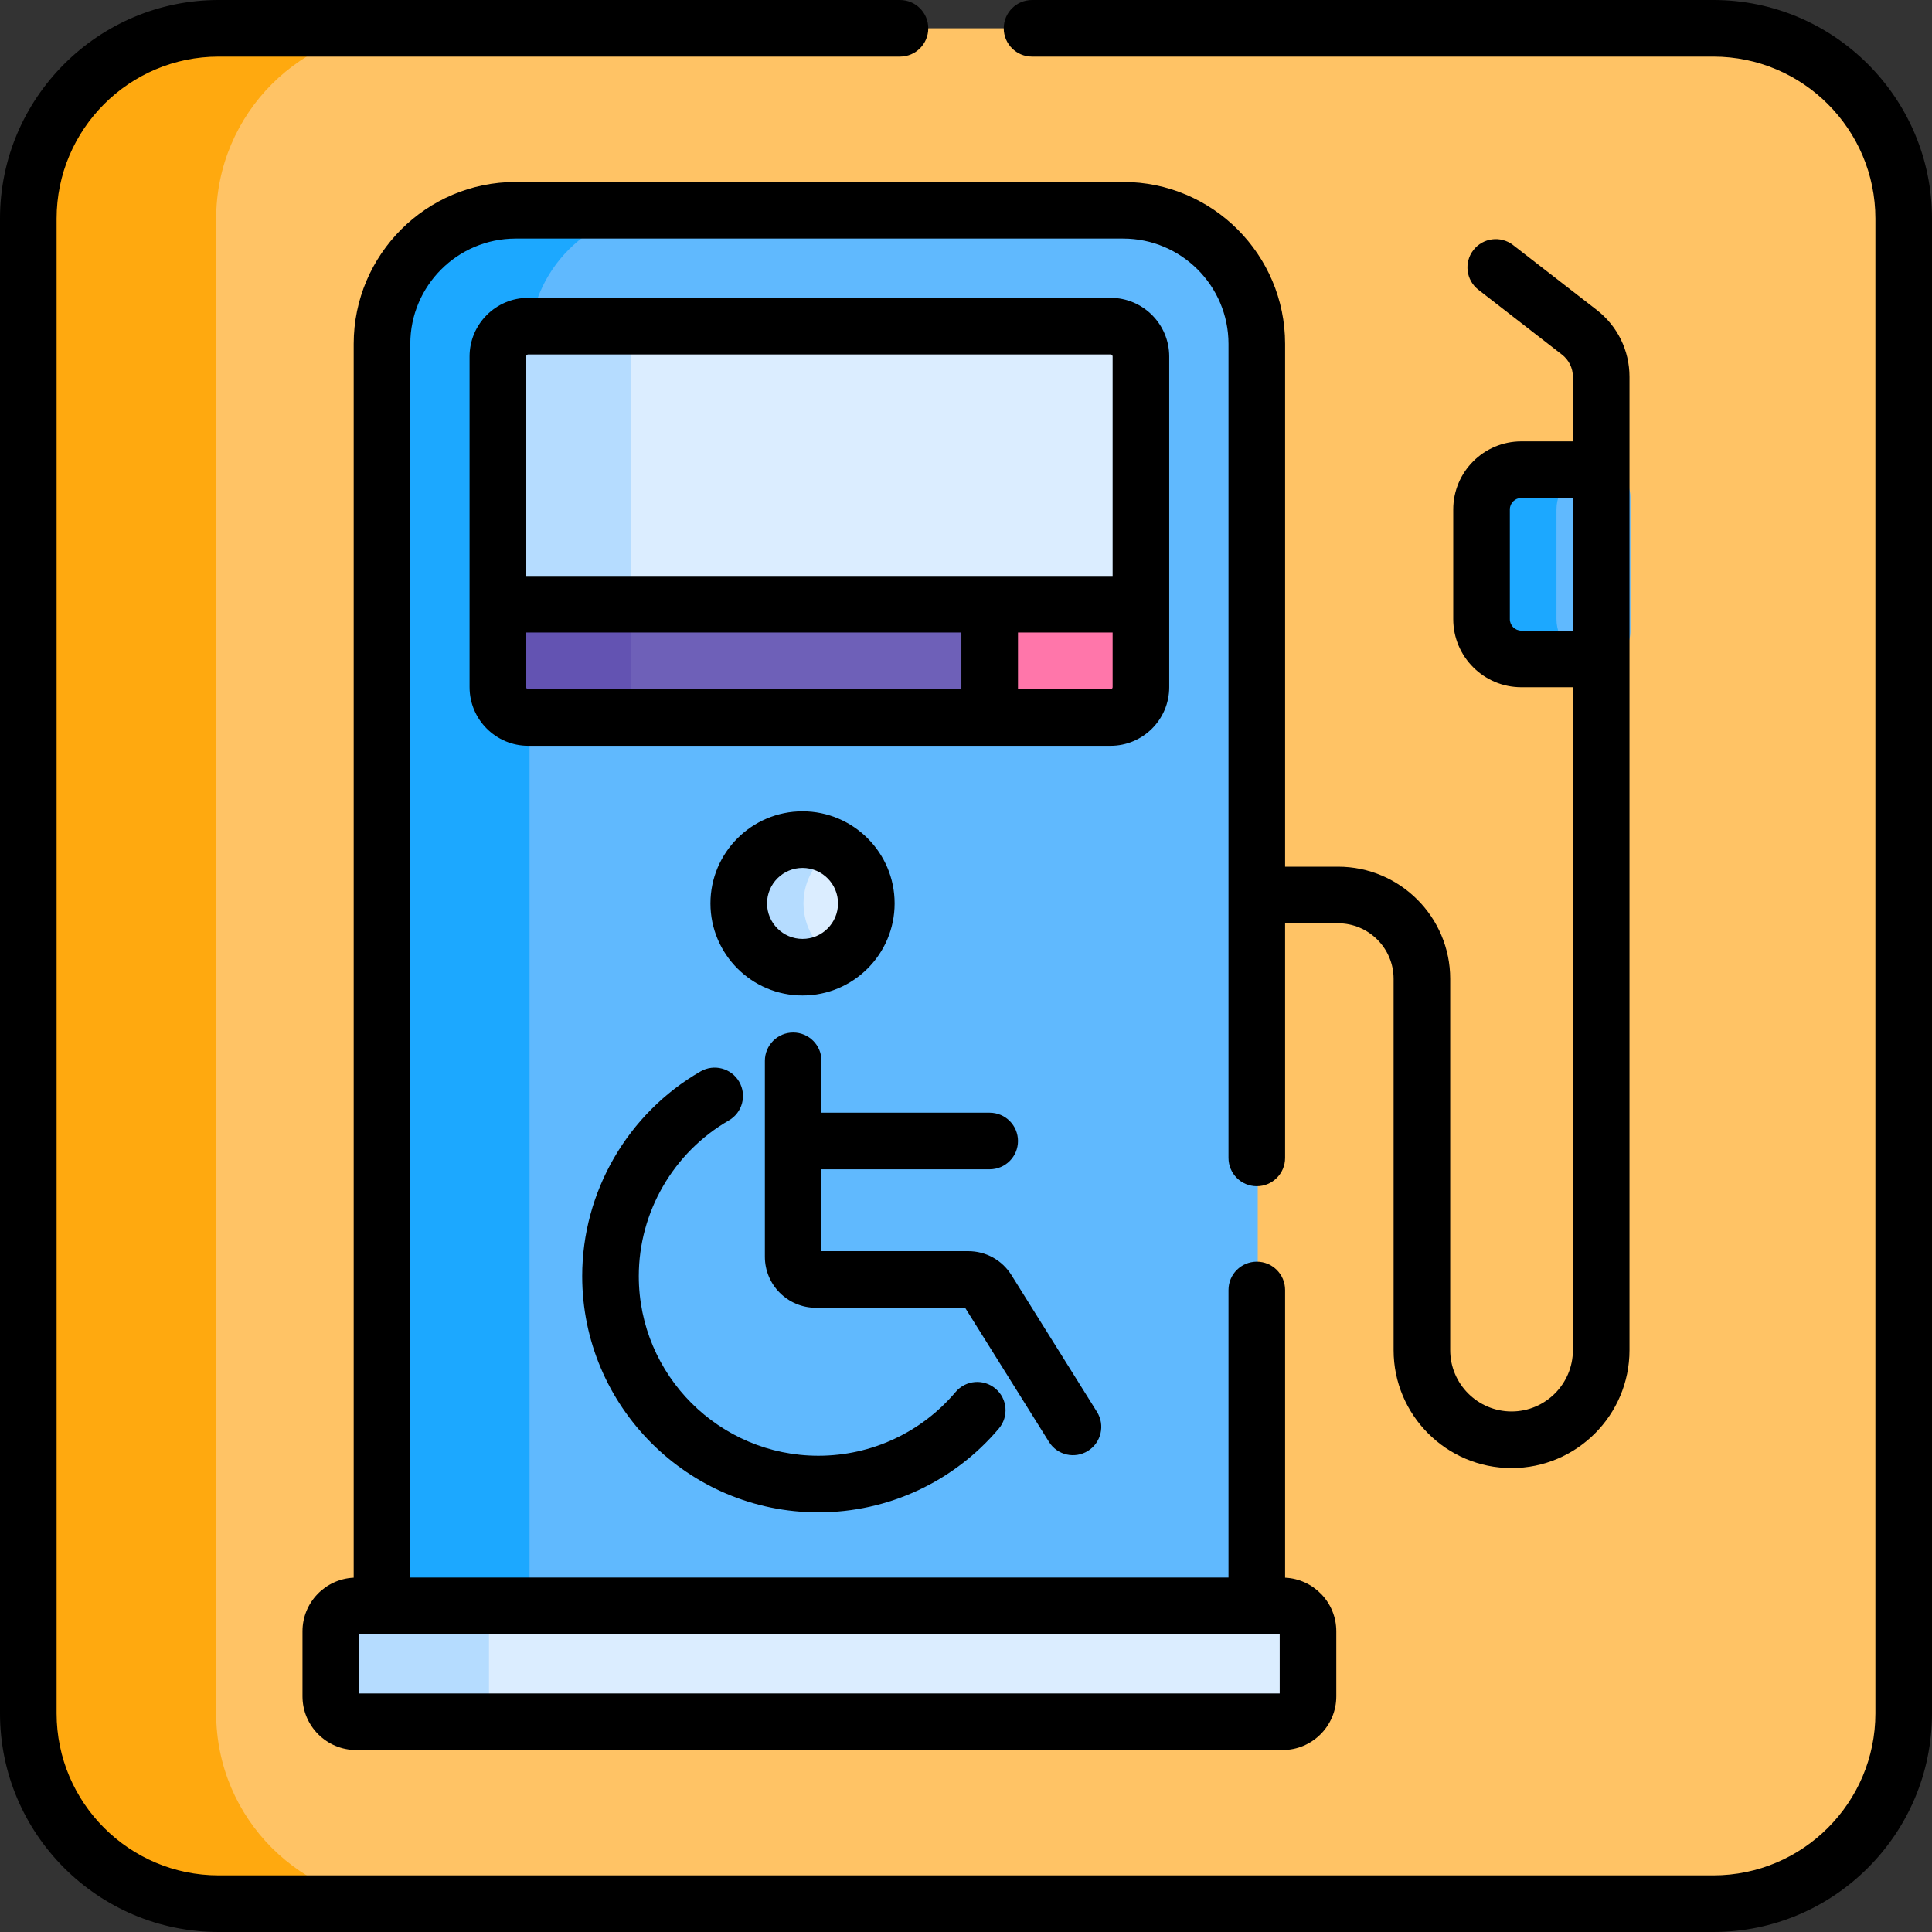 <svg id="Capa_1" enable-background="new 0 0 512.003 512.003" height="512" viewBox="0 0 512.003 512.003" width="512" xmlns="http://www.w3.org/2000/svg"><rect x="0" y="0" width="512.003" height="512.003" fill="#333333" stroke="none"/><g><g><path d="m454.318 7.5h-372.336c-15.582 8.938-26.086 25.724-26.086 44.976v407.051c0 19.251 10.504 36.038 26.086 44.976h372.336c27.855 0 50.437-22.582 50.437-50.437v-396.128c0-27.856-22.581-50.438-50.437-50.438z" fill="#ffc365"/><path d="m57.287 454.065v-396.128c0-27.855 22.582-50.437 50.437-50.437h-49.534c-27.855 0-50.437 22.582-50.437 50.437v396.128c0 27.856 22.582 50.437 50.438 50.437h49.534c-27.856 0-50.438-22.581-50.438-50.437z" fill="#ffa90f"/><path d="m297.905 55.722h-136.303c-12.797 5.523-21.815 18.28-21.815 33.043v339.648l2.72 2.41h185.906l4.906-5.25v-334.437c0-19.478-15.936-35.414-35.414-35.414z" fill="#60b9fe"/><path d="m140.338 91.136c0-19.477 15.936-35.413 35.413-35.413h-38.851c-19.477 0-35.413 15.936-35.413 35.413v334.437l5.926 5.25h38.852l-5.926-5.25v-334.437z" fill="#1ca8ff"/><path d="m294.569 86.43h-128.616v77.393h133.21l3.448-3.698v-65.653c0-4.441-3.601-8.042-8.042-8.042z" fill="#dbedff"/><path d="m167.194 160.125v-65.653c0-4.441 3.6-8.042 8.042-8.042h-35c-4.441 0-8.042 3.6-8.042 8.042v65.653l4.719 3.698h35z" fill="#b5dcff"/><path d="m221.156 224.65c-5.017 3.012-8.386 8.487-8.386 14.765s3.369 11.752 8.386 14.765c5.177-2.89 8.682-8.415 8.682-14.765s-3.505-11.875-8.682-14.765z" fill="#dbedff"/><path d="m212.933 239.415c0-6.254 3.405-11.701 8.453-14.625-2.489-1.442-5.37-2.28-8.453-2.28-9.336 0-16.905 7.569-16.905 16.905s7.569 16.905 16.905 16.905c3.083 0 5.964-.839 8.453-2.28-5.048-2.925-8.453-8.372-8.453-14.625z" fill="#b5dcff"/><path d="m262.53 160.125h-96.577v30.021h96.577l1.967-2.99v-25z" fill="#6e60b8"/><path d="m167.195 182.105v-21.98h-35v21.98c0 4.441 3.6 8.042 8.041 8.042h35c-4.441-.001-8.041-3.601-8.041-8.042z" fill="#6353b2"/><path d="m262.53 190.146h32.039c4.441 0 8.042-3.6 8.042-8.042v-21.98h-40.081z" fill="#ff76aa"/><path d="m424.85 124.47h-6.705c-3.637 1.802-6.144 5.541-6.144 9.875v30.405c0 4.334 2.507 8.073 6.144 9.875h6.705c3.999 0 7.24-3.241 7.24-7.24v-35.675c0-3.999-3.242-7.24-7.24-7.24z" fill="#60b9fe"/><path d="m412.485 164.083v-29.071c0-5.822 4.72-10.542 10.542-10.542h-19.605c-5.823 0-10.542 4.72-10.542 10.542v29.071c0 5.823 4.72 10.543 10.542 10.543h19.605c-5.822 0-10.542-4.72-10.542-10.543z" fill="#1ca8ff"/><path d="m340.151 425.573h-206.124c-2.687.947-4.616 3.501-4.616 6.513v17.682c0 3.011 1.929 5.566 4.617 6.513h206.124c3.72 0 6.736-3.016 6.736-6.736v-17.236c-.001-3.72-3.017-6.736-6.737-6.736z" fill="#dbedff"/><path d="m129.585 449.544v-17.236c0-3.72 3.016-6.736 6.736-6.736h-41.667c-3.72 0-6.736 3.016-6.736 6.736v17.236c0 3.72 3.016 6.736 6.736 6.736h41.667c-3.72.001-6.736-3.015-6.736-6.736z" fill="#b5dcff"/></g><g><path d="m309.858 182.105c0-7.935 0-75.808 0-87.633 0-8.57-6.972-15.542-15.542-15.542h-154.333c-8.57 0-15.542 6.972-15.542 15.542v87.633c0 8.57 6.972 15.542 15.542 15.542h154.333c8.571-.001 15.542-6.972 15.542-15.542zm-169.875-88.175h154.333c.299 0 .542.243.542.542v58.153c-15.807 0-139.027 0-155.417 0v-58.153c0-.299.244-.542.542-.542zm-.541 88.175v-14.48h115.335v15.021h-114.794c-.297 0-.541-.242-.541-.541zm130.335-14.48h25.081v14.48c0 .299-.243.542-.542.542h-24.539z"/><path d="m212.681 263.82c13.457 0 24.405-10.948 24.405-24.405s-10.948-24.405-24.405-24.405-24.405 10.948-24.405 24.405 10.948 24.405 24.405 24.405zm0-33.81c5.187 0 9.405 4.219 9.405 9.405s-4.219 9.405-9.405 9.405-9.405-4.219-9.405-9.405 4.218-9.405 9.405-9.405z"/><path d="m288.325 384.503c3.513-2.196 4.58-6.823 2.384-10.335l-22.663-36.249c-2.484-3.973-6.765-6.345-11.45-6.345h-38.893v-21.696h44.574c4.143 0 7.5-3.358 7.5-7.5s-3.357-7.5-7.5-7.5h-44.574v-13.748c0-4.142-3.357-7.5-7.5-7.5s-7.5 3.358-7.5 7.5v51.94c0 7.446 6.058 13.504 13.504 13.504h39.56l22.224 35.546c2.199 3.518 6.828 4.575 10.334 2.383z"/><path d="m154.288 338.193c0 34.515 28.08 62.595 62.595 62.595 18.464 0 35.896-8.095 47.825-22.209 2.674-3.164 2.276-7.896-.887-10.569-3.166-2.675-7.897-2.277-10.57.887-9.073 10.735-22.329 16.892-36.368 16.892-26.244 0-47.595-21.351-47.595-47.595 0-16.966 9.143-32.778 23.859-41.264 3.589-2.069 4.82-6.655 2.751-10.244s-6.655-4.82-10.243-2.75c-19.347 11.155-31.367 31.946-31.367 54.257z"/><path d="m454.065 0h-180.563c-4.143 0-7.5 3.358-7.5 7.5s3.357 7.5 7.5 7.5h180.563c23.676 0 42.938 19.262 42.938 42.937v396.127c0 23.676-19.262 42.938-42.938 42.938h-396.127c-23.676 0-42.938-19.261-42.938-42.937v-396.128c0-23.675 19.262-42.937 42.938-42.937h180.564c4.143 0 7.5-3.358 7.5-7.5s-3.357-7.5-7.5-7.5h-180.564c-31.948 0-57.938 25.991-57.938 57.937v396.128c0 31.947 25.99 57.937 57.938 57.937h396.128c31.947 0 57.938-25.991 57.938-57.938v-396.126c-.001-31.947-25.991-57.938-57.939-57.938z"/><path d="m297.652 48.222h-161.005c-23.662 0-42.913 19.251-42.913 42.914v326.971c-7.539.352-13.569 6.578-13.569 14.203v17.235c0 7.85 6.387 14.236 14.236 14.236h245.497c7.85 0 14.236-6.386 14.236-14.236v-17.235c0-7.625-6.03-13.85-13.568-14.203v-76.247c0-4.142-3.357-7.5-7.5-7.5s-7.5 3.358-7.5 7.5v76.213h-216.832v-326.937c0-15.392 12.521-27.914 27.913-27.914h161.005c15.392 0 27.914 12.522 27.914 27.914v215.724c0 4.142 3.357 7.5 7.5 7.5s7.5-3.358 7.5-7.5v-62.173h14.038c8.115 0 14.717 6.602 14.717 14.717v98.396c0 17.236 14.022 31.258 31.258 31.258s31.258-14.022 31.258-31.258c0-31.773 0-235.579 0-257.914 0-6.997-3.17-13.468-8.698-17.755l-22.15-17.183c-3.273-2.54-7.985-1.944-10.522 1.329-2.539 3.273-1.944 7.984 1.329 10.523l22.15 17.184c1.838 1.425 2.892 3.577 2.892 5.903v17.083h-13.668c-9.949 0-18.043 8.094-18.043 18.042v29.071c0 9.949 8.094 18.042 18.043 18.042h13.667v175.675c0 8.964-7.293 16.258-16.258 16.258s-16.258-7.293-16.258-16.258v-98.396c0-16.386-13.331-29.717-29.717-29.717h-14.038v-138.551c0-23.663-19.251-42.914-42.914-42.914zm41.483 384.851v15.708h-243.97v-15.708zm64.035-265.947c-1.678 0-3.043-1.365-3.043-3.042v-29.071c0-1.678 1.365-3.042 3.043-3.042h13.667v32.247 2.91h-13.667z"/></g></g></svg>